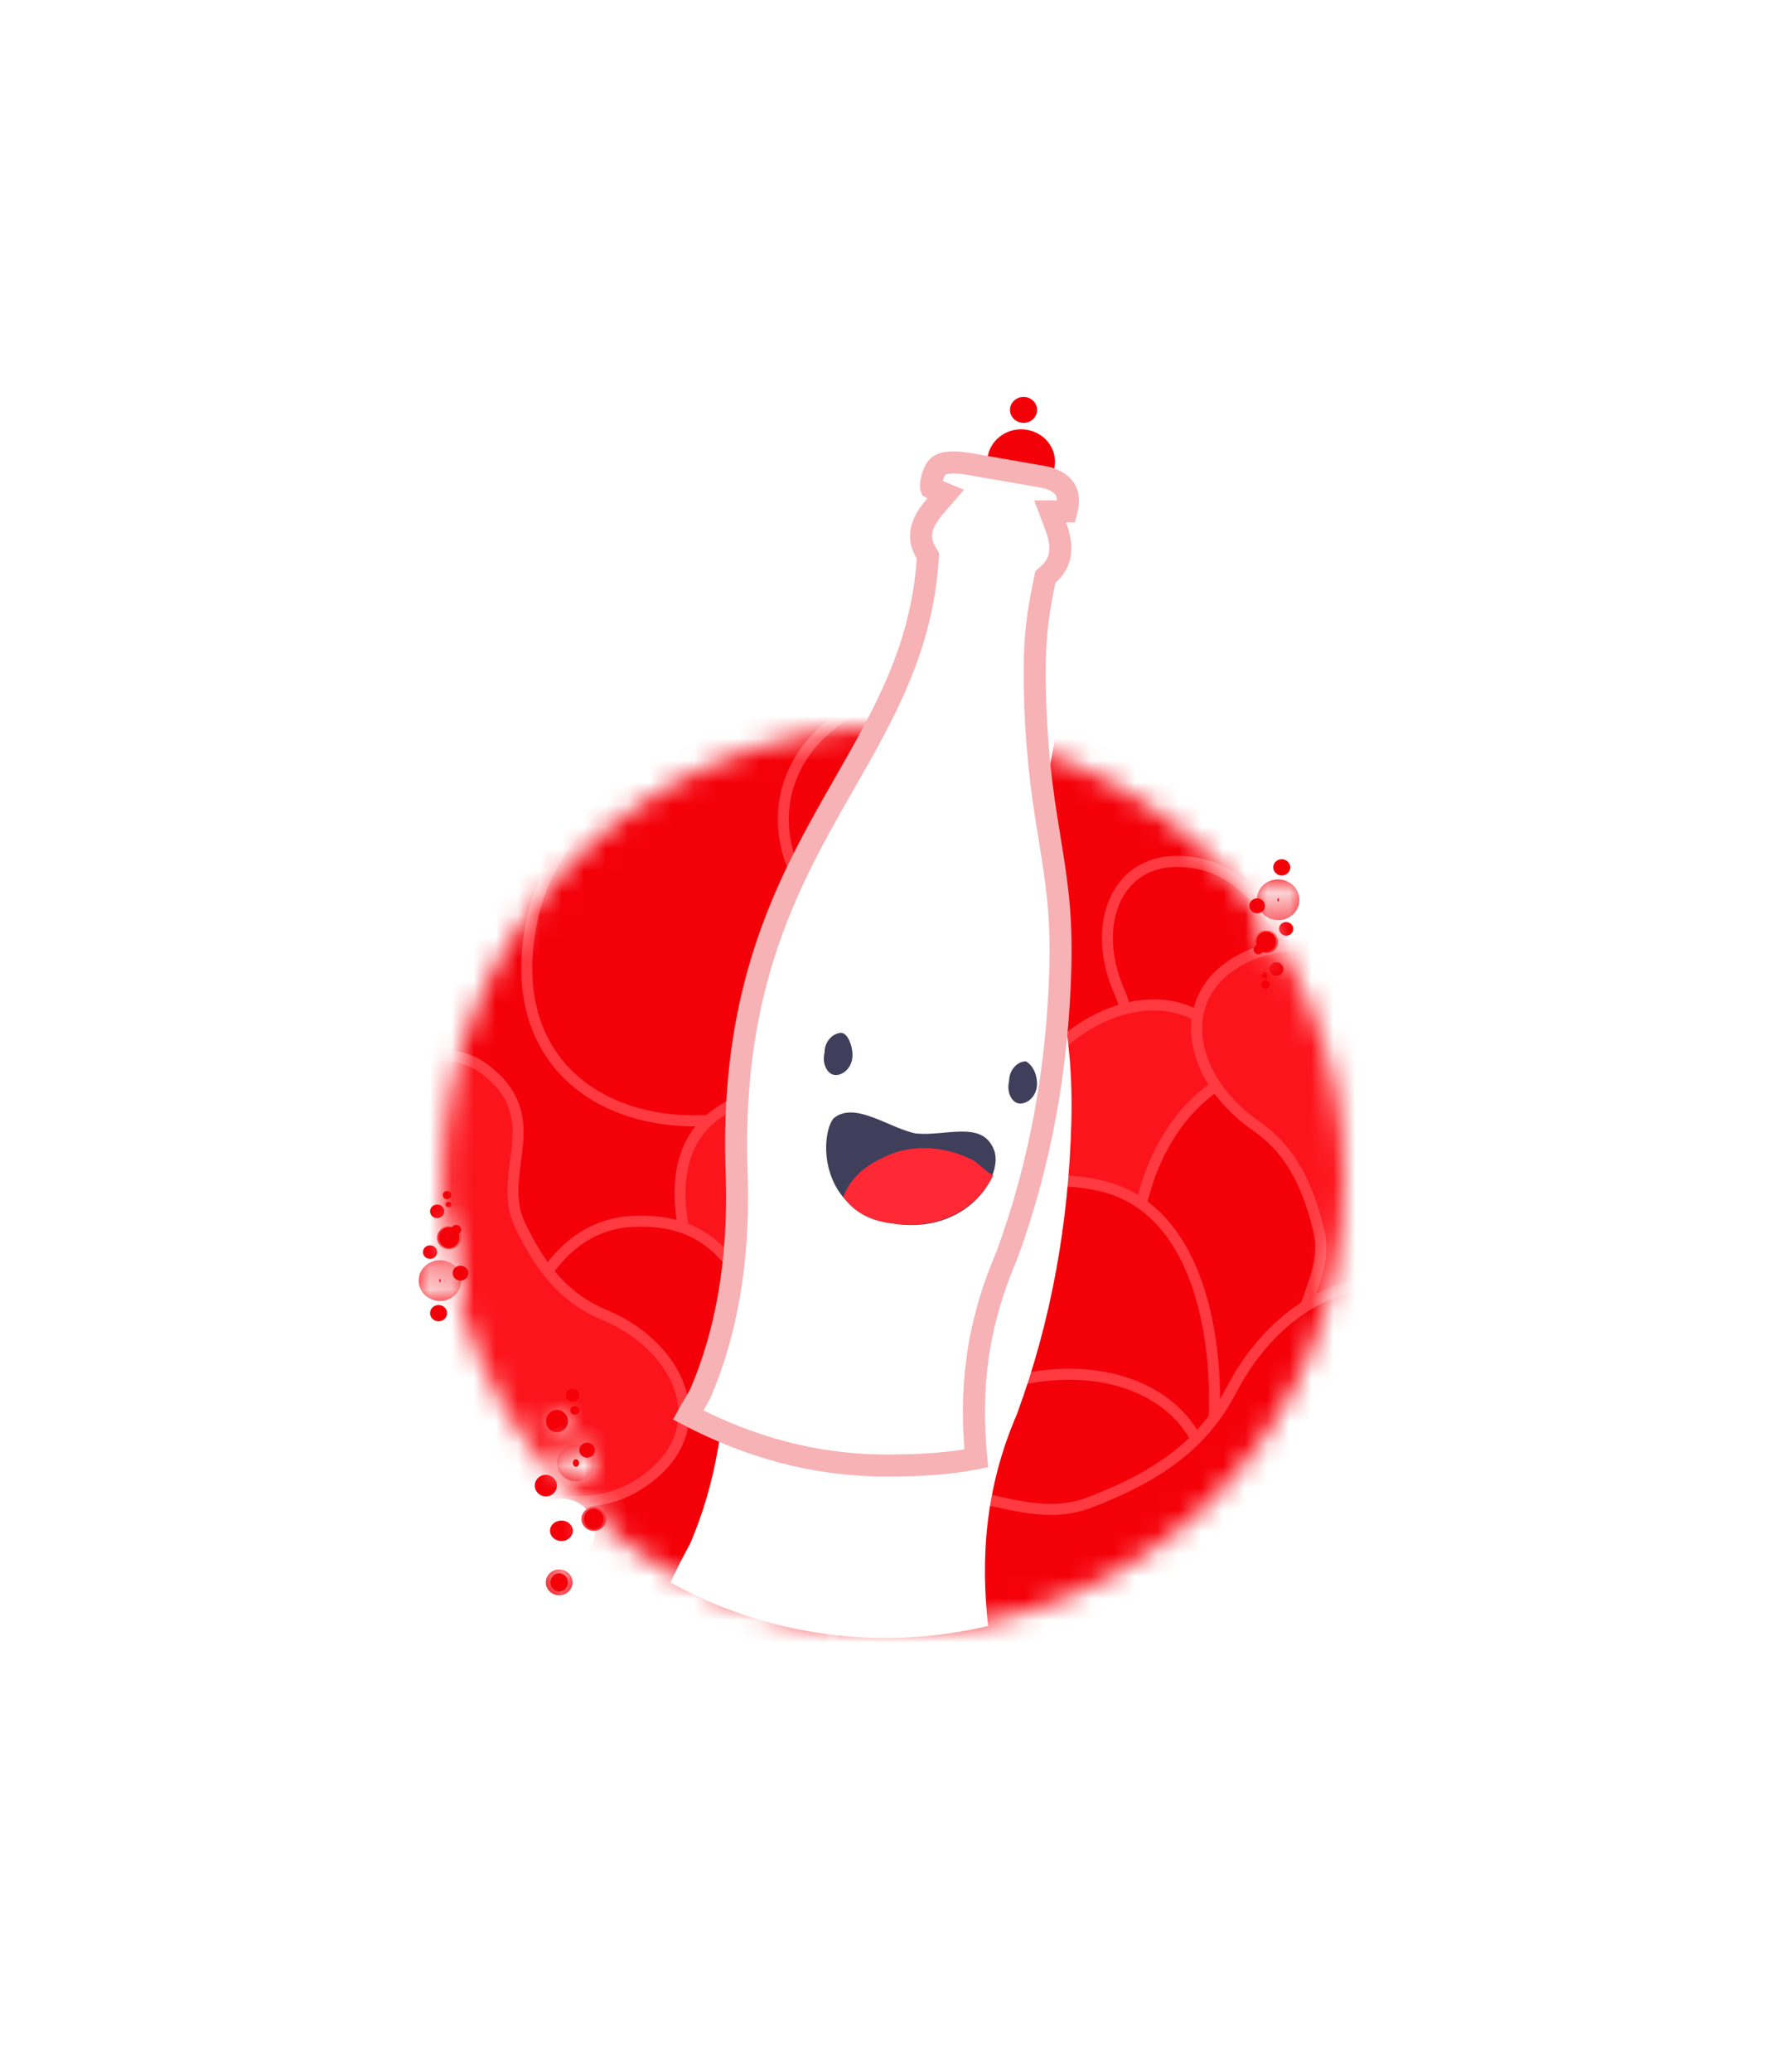 <svg width="81" height="94" viewBox="0 0 81 94" fill="none" xmlns="http://www.w3.org/2000/svg">
<ellipse rx="0.512" ry="0.49" transform="matrix(1 0.003 -0.003 1 46.531 25.949)" fill="#F40009"/>
<ellipse rx="1.537" ry="1.471" transform="matrix(1 0.003 -0.003 1 46.338 20.947)" fill="#F40009"/>
<ellipse rx="0.564" ry="0.539" transform="matrix(1 0.003 -0.003 1 44.851 21.482)" fill="#F40009"/>
<ellipse rx="0.615" ry="0.588" transform="matrix(1 0.003 -0.003 1 46.447 18.594)" fill="#F40009"/>
<ellipse rx="0.512" ry="0.49" transform="matrix(1 0.003 -0.003 1 47.05 23.008)" fill="#F40009"/>
<ellipse rx="0.307" ry="0.294" transform="matrix(1 0.003 -0.003 1 45.811 27.124)" fill="#F40009"/>
<ellipse rx="0.205" ry="0.196" transform="matrix(1 0.003 -0.003 1 45.709 26.438)" fill="#F40009"/>
<ellipse rx="0.871" ry="0.834" transform="matrix(1 0.003 -0.003 1 45.665 24.034)" fill="#F40009"/>
<ellipse rx="0.359" ry="0.343" transform="matrix(1 0.003 -0.003 1 45.151 24.622)" fill="#F40009"/>
<mask id="mask0" mask-type="alpha" maskUnits="userSpaceOnUse" x="20" y="32" width="41" height="43">
<path d="M40.547 74C51.843 74 60.999 64.815 60.999 53.485C60.999 42.154 51.843 32.969 40.547 32.969C29.252 32.969 20.095 42.154 20.095 53.485C20.095 64.815 29.252 74 40.547 74Z" fill="#3F3F5B"/>
</mask>
<g mask="url(#mask0)">
<g filter="url(#filter0_d)">
<path d="M27.661 38.283C23.896 36.023 19.363 40.168 17.567 42.523L15.935 44.925C15.3 45.859 14.925 47.557 14.544 49.837C14.164 52.117 16.148 54.646 17.152 56.895C18.157 59.145 24.151 62.655 24.768 63.468C25.385 64.28 35.432 68.996 40.608 65.108C45.785 61.22 42.983 55.593 37.328 53.878C35.037 53.183 33.106 51.775 31.086 48.44C29.065 45.105 32.367 41.108 27.661 38.283Z" fill="#F40009"/>
<path d="M27.661 38.283C23.896 36.023 19.363 40.168 17.567 42.523L15.935 44.925C15.3 45.859 14.925 47.557 14.544 49.837C14.164 52.117 16.148 54.646 17.152 56.895C18.157 59.145 24.151 62.655 24.768 63.468C25.385 64.28 35.432 68.996 40.608 65.108C45.785 61.22 42.983 55.593 37.328 53.878C35.037 53.183 33.106 51.775 31.086 48.44C29.065 45.105 32.367 41.108 27.661 38.283Z" stroke="#FF3A41" stroke-width="0.5"/>
</g>
<g filter="url(#filter1_d)">
<path d="M58.757 57.076C64.283 56.197 65.332 48.425 65.166 44.648L64.802 40.96C64.661 39.526 63.641 37.559 62.153 35.017C60.664 32.475 56.66 31.63 53.842 30.255C51.024 28.879 42.298 30.365 41.032 30.077C39.765 29.788 26.093 33.42 24.204 41.469C22.315 49.517 29.647 52.721 36.576 49.758C39.384 48.558 42.421 48.352 47.119 49.955C51.816 51.558 51.85 58.175 58.757 57.076Z" fill="#F40009"/>
<path d="M58.757 57.076C64.283 56.197 65.332 48.425 65.166 44.648L64.802 40.96C64.661 39.526 63.641 37.559 62.153 35.017C60.664 32.475 56.66 31.63 53.842 30.255C51.024 28.879 42.298 30.365 41.032 30.077C39.765 29.788 26.093 33.42 24.204 41.469C22.315 49.517 29.647 52.721 36.576 49.758C39.384 48.558 42.421 48.352 47.119 49.955C51.816 51.558 51.85 58.175 58.757 57.076Z" stroke="#FF3A41" stroke-width="0.5"/>
</g>
<g filter="url(#filter2_d)">
<path d="M31.154 58.075C32.411 61.843 40.29 61.247 44.072 60.478L47.753 59.584C49.184 59.237 51.092 58.174 53.544 56.68C55.997 55.185 56.574 52.199 57.766 49.963C58.957 47.727 56.874 41.793 57.078 40.844C57.281 39.896 52.708 30.823 44.494 30.871C36.281 30.919 33.558 36.673 37.004 41.078C38.4 42.863 38.813 44.982 37.52 48.59C36.228 52.199 29.583 53.364 31.154 58.075Z" fill="#F40009"/>
<path d="M31.154 58.075C32.411 61.843 40.29 61.247 44.072 60.478L47.753 59.584C49.184 59.237 51.092 58.174 53.544 56.68C55.997 55.185 56.574 52.199 57.766 49.963C58.957 47.727 56.874 41.793 57.078 40.844C57.281 39.896 52.708 30.823 44.494 30.871C36.281 30.919 33.558 36.673 37.004 41.078C38.4 42.863 38.813 44.982 37.52 48.59C36.228 52.199 29.583 53.364 31.154 58.075Z" stroke="#FF3A41" stroke-width="0.5"/>
</g>
<g filter="url(#filter3_d)">
<path d="M47.516 55.154C47.941 57.691 51.5 58.141 53.226 58.049L54.911 57.867C55.566 57.795 56.462 57.319 57.618 56.624C58.775 55.929 59.144 54.085 59.762 52.783C60.379 51.482 59.663 47.477 59.79 46.893C59.916 46.31 58.199 40.039 54.51 39.204C50.822 38.369 49.387 41.753 50.77 44.926C51.331 46.212 51.438 47.608 50.724 49.774C50.011 51.94 46.985 51.983 47.516 55.154Z" fill="#F40009"/>
<path d="M47.516 55.154C47.941 57.691 51.5 58.141 53.226 58.049L54.911 57.867C55.566 57.795 56.462 57.319 57.618 56.624C58.775 55.929 59.144 54.085 59.762 52.783C60.379 51.482 59.663 47.477 59.79 46.893C59.916 46.31 58.199 40.039 54.51 39.204C50.822 38.369 49.387 41.753 50.77 44.926C51.331 46.212 51.438 47.608 50.724 49.774C50.011 51.94 46.985 51.983 47.516 55.154Z" stroke="#FF3A41" stroke-width="0.5"/>
</g>
<g filter="url(#filter4_d)">
<path d="M32.479 50.562C29.584 52.657 31.219 57.387 32.398 59.49L33.664 61.485C34.156 62.261 35.302 63.087 36.88 64.105C38.458 65.123 40.98 64.448 42.98 64.418C44.98 64.388 49.523 61.023 50.327 60.821C51.131 60.62 57.875 54.604 56.64 49.475C55.404 44.346 50.308 44.638 47.213 48.326C45.958 49.82 44.288 50.814 41.152 51.258C38.016 51.701 36.097 47.942 32.479 50.562Z" fill="#FC141C"/>
<path d="M32.479 50.562C29.584 52.657 31.219 57.387 32.398 59.49L33.664 61.485C34.156 62.261 35.302 63.087 36.88 64.105C38.458 65.123 40.98 64.448 42.98 64.418C44.98 64.388 49.523 61.023 50.327 60.821C51.131 60.62 57.875 54.604 56.64 49.475C55.404 44.346 50.308 44.638 47.213 48.326C45.958 49.82 44.288 50.814 41.152 51.258C38.016 51.701 36.097 47.942 32.479 50.562Z" stroke="#FF3A41" stroke-width="0.5"/>
</g>
<g filter="url(#filter5_d)">
<path d="M37.36 66.614C35.56 70.626 40.194 74.657 42.737 76.171L45.306 77.516C46.305 78.04 48.031 78.215 50.334 78.328C52.637 78.441 54.91 76.171 57.022 74.908C59.133 73.646 61.911 67.267 62.644 66.558C63.377 65.849 66.877 55.295 62.422 50.593C57.968 45.892 52.72 49.337 51.681 55.169C51.259 57.532 50.089 59.618 47.021 62.019C43.953 64.42 39.609 61.598 37.36 66.614Z" fill="#F40009"/>
<path d="M37.36 66.614C35.56 70.626 40.194 74.657 42.737 76.171L45.306 77.516C46.305 78.04 48.031 78.215 50.334 78.328C52.637 78.441 54.91 76.171 57.022 74.908C59.133 73.646 61.911 67.267 62.644 66.558C63.377 65.849 66.877 55.295 62.422 50.593C57.968 45.892 52.72 49.337 51.681 55.169C51.259 57.532 50.089 59.618 47.021 62.019C43.953 64.42 39.609 61.598 37.36 66.614Z" stroke="#FF3A41" stroke-width="0.5"/>
</g>
<g filter="url(#filter6_d)">
<path d="M49.863 53.771C54.79 54.833 55.366 61.738 55.039 65.058L54.538 68.289C54.343 69.546 53.334 71.227 51.875 73.39C50.417 75.553 46.777 76.089 44.179 77.155C41.58 78.221 33.805 76.458 32.653 76.646C31.501 76.834 19.38 72.922 18.061 65.73C16.743 58.537 23.486 56.095 29.576 59.066C32.044 60.271 34.765 60.611 39.064 59.442C43.363 58.273 43.705 52.443 49.863 53.771Z" fill="#F40009"/>
<path d="M49.863 53.771C54.79 54.833 55.366 61.738 55.039 65.058L54.538 68.289C54.343 69.546 53.334 71.227 51.875 73.39C50.417 75.553 46.777 76.089 44.179 77.155C41.58 78.221 33.805 76.458 32.653 76.646C31.501 76.834 19.38 72.922 18.061 65.73C16.743 58.537 23.486 56.095 29.576 59.066C32.044 60.271 34.765 60.611 39.064 59.442C43.363 58.273 43.705 52.443 49.863 53.771Z" stroke="#FF3A41" stroke-width="0.5"/>
</g>
<g filter="url(#filter7_d)">
<path d="M28.63 55.413C24.249 55.671 22.832 61.656 22.671 64.617V67.523C22.671 68.653 23.315 70.268 24.281 72.367C25.248 74.466 28.307 75.435 30.401 76.727C32.495 78.019 39.419 77.534 40.386 77.857C41.352 78.18 52.303 76.404 54.396 70.268C56.49 64.132 51.014 61.064 45.378 62.84C43.094 63.56 40.708 63.486 37.165 61.872C33.622 60.257 34.105 55.09 28.63 55.413Z" fill="#F40009"/>
<path d="M28.63 55.413C24.249 55.671 22.832 61.656 22.671 64.617V67.523C22.671 68.653 23.315 70.268 24.281 72.367C25.248 74.466 28.307 75.435 30.401 76.727C32.495 78.019 39.419 77.534 40.386 77.857C41.352 78.18 52.303 76.404 54.396 70.268C56.49 64.132 51.014 61.064 45.378 62.84C43.094 63.56 40.708 63.486 37.165 61.872C33.622 60.257 34.105 55.09 28.63 55.413Z" stroke="#FF3A41" stroke-width="0.5"/>
</g>
<g filter="url(#filter8_d)">
<path d="M21.984 48.495C19.607 46.717 16.276 49.193 14.907 50.653L13.645 52.156C13.155 52.74 12.787 53.856 12.375 55.363C11.963 56.87 13.125 58.707 13.647 60.288C14.168 61.87 17.959 64.642 18.319 65.231C18.678 65.819 25.111 69.68 28.858 67.421C32.604 65.162 31.105 61.186 27.419 59.645C25.926 59.02 24.724 57.941 23.593 55.559C22.462 53.178 24.955 50.717 21.984 48.495Z" fill="#FC141C"/>
<path d="M21.984 48.495C19.607 46.717 16.276 49.193 14.907 50.653L13.645 52.156C13.155 52.74 12.787 53.856 12.375 55.363C11.963 56.87 13.125 58.707 13.647 60.288C14.168 61.87 17.959 64.642 18.319 65.231C18.678 65.819 25.111 69.68 28.858 67.421C32.604 65.162 31.105 61.186 27.419 59.645C25.926 59.02 24.724 57.941 23.593 55.559C22.462 53.178 24.955 50.717 21.984 48.495Z" stroke="#FF3A41" stroke-width="0.5"/>
</g>
<g filter="url(#filter9_d)">
<path d="M59.945 63.104C61.895 65.343 65.671 63.625 67.316 62.486L68.865 61.283C69.467 60.815 70.061 59.802 70.779 58.415C71.498 57.029 70.748 54.988 70.569 53.332C70.391 51.676 67.267 48.167 67.039 47.515C66.811 46.864 61.331 41.733 57.195 43.151C53.059 44.569 53.69 48.772 56.97 51.057C58.299 51.982 59.247 53.291 59.853 55.858C60.459 58.424 57.506 60.304 59.945 63.104Z" fill="#FC141C"/>
<path d="M59.945 63.104C61.895 65.343 65.671 63.625 67.316 62.486L68.865 61.283C69.467 60.815 70.061 59.802 70.779 58.415C71.498 57.029 70.748 54.988 70.569 53.332C70.391 51.676 67.267 48.167 67.039 47.515C66.811 46.864 61.331 41.733 57.195 43.151C53.059 44.569 53.69 48.772 56.97 51.057C58.299 51.982 59.247 53.291 59.853 55.858C60.459 58.424 57.506 60.304 59.945 63.104Z" stroke="#FF3A41" stroke-width="0.5"/>
</g>
<g filter="url(#filter10_d)">
<path d="M38.812 69.655C35.896 72.943 39.115 78.18 41.089 80.387L43.139 82.443C43.936 83.242 45.53 83.927 47.694 84.726C49.857 85.525 52.704 84.041 55.096 83.47C57.487 82.899 62.042 77.647 62.953 77.191C63.864 76.734 70.355 67.714 67.508 61.891C64.661 56.068 58.626 57.781 55.893 63.033C54.785 65.161 53.046 66.8 49.402 68.171C45.758 69.541 42.455 65.545 38.812 69.655Z" fill="#F40009"/>
<path d="M38.812 69.655C35.896 72.943 39.115 78.18 41.089 80.387L43.139 82.443C43.936 83.242 45.53 83.927 47.694 84.726C49.857 85.525 52.704 84.041 55.096 83.47C57.487 82.899 62.042 77.647 62.953 77.191C63.864 76.734 70.355 67.714 67.508 61.891C64.661 56.068 58.626 57.781 55.893 63.033C54.785 65.161 53.046 66.8 49.402 68.171C45.758 69.541 42.455 65.545 38.812 69.655Z" stroke="#FF3A41" stroke-width="0.5"/>
</g>
<g filter="url(#filter11_d)">
<path fill-rule="evenodd" clip-rule="evenodd" d="M47.515 28.155C46.383 27.958 45.251 27.762 44.119 27.565C42.398 27.262 42.081 27.807 41.855 28.428C41.659 29.079 41.719 29.457 42.081 29.609C41.357 30.441 40.995 31.32 41.598 32.334C40.995 41.691 32.316 45.264 32.934 60.42C33.04 64.175 32.466 67.355 31.319 70.02C31.002 70.61 30.685 71.201 30.429 71.791C33.342 73.396 36.678 74.305 40.225 74.305C41.81 74.305 43.349 74.108 44.843 73.759C44.843 73.775 44.843 73.79 44.843 73.805C44.496 70.701 44.693 67.521 46.142 64.16C47.711 59.906 48.496 55.469 48.617 50.866C48.677 48.096 48.406 46.718 47.983 44.083C47.621 41.843 47.44 39.571 47.455 37.285C47.47 35.786 47.591 34.893 47.892 33.439C48.677 32.743 48.798 31.819 48.376 30.699C48.557 30.699 48.753 30.699 48.843 30.441C49.281 28.988 48.421 28.367 47.515 28.155Z" fill="white"/>
</g>
</g>
<g filter="url(#filter12_d)">
<path d="M45.678 63.975C44.263 67.263 44.015 70.152 44.3 73.156C42.994 73.415 41.64 73.481 40.225 73.481C36.942 73.481 33.959 72.621 31.222 71.185C31.263 71.109 31.305 71.037 31.348 70.965C31.372 70.925 31.397 70.883 31.424 70.84C31.519 70.682 31.631 70.498 31.76 70.256L31.77 70.237L31.779 70.217C32.96 67.474 33.542 64.22 33.435 60.406L33.434 60.4C33.13 52.941 35.107 48.35 37.247 44.443C37.598 43.801 37.957 43.174 38.313 42.553C40.116 39.401 41.838 36.392 42.098 32.366L42.108 32.212L42.028 32.078C41.788 31.675 41.755 31.334 41.829 31.017C41.908 30.68 42.121 30.325 42.459 29.937L42.913 29.414L42.275 29.147C42.266 29.144 42.26 29.141 42.257 29.139C42.255 29.134 42.253 29.127 42.251 29.115C42.237 29.04 42.243 28.879 42.33 28.586C42.435 28.301 42.518 28.17 42.666 28.089C42.838 27.995 43.208 27.912 44.033 28.057L44.034 28.057L47.415 28.645C47.804 28.738 48.111 28.904 48.284 29.133C48.431 29.329 48.538 29.647 48.393 30.199C48.388 30.199 48.382 30.199 48.376 30.199H47.653L47.908 30.875C48.099 31.382 48.151 31.801 48.094 32.147C48.039 32.482 47.875 32.787 47.561 33.065L47.437 33.175L47.403 33.338C47.096 34.816 46.971 35.742 46.955 37.28L46.955 37.282C46.94 39.596 47.123 41.895 47.49 44.163C47.526 44.39 47.562 44.608 47.596 44.819C47.956 47.042 48.172 48.371 48.118 50.855C47.998 55.403 47.223 59.78 45.678 63.975Z" fill="white" stroke="#F7B2B5"/>
</g>
<path d="M38.684 47.875C38.684 48.385 38.304 48.768 37.924 48.768C37.544 48.768 37.29 48.257 37.417 47.747C37.417 47.237 37.797 46.855 38.177 46.855C38.431 46.855 38.684 47.365 38.684 47.875Z" fill="#3F3F5B"/>
<path d="M47.058 49.167C47.058 49.677 46.678 50.06 46.298 50.06C45.917 50.06 45.664 49.549 45.791 49.039C45.791 48.529 46.171 48.147 46.551 48.147C46.805 48.274 47.058 48.657 47.058 49.167Z" fill="#3F3F5B"/>
<path d="M45.077 52.096C45.634 53.253 43.906 56.057 40.497 55.5C37.088 54.944 37.209 51.43 37.837 50.721C38.808 49.936 40.361 51.19 41.568 51.419C42.896 51.55 44.531 50.831 45.077 52.096Z" fill="#3F3F5B"/>
<path d="M40.123 52.489C39.306 52.849 38.578 53.438 38.271 54.289C38.66 54.878 39.392 55.391 40.498 55.5C42.922 55.849 44.499 54.573 45.071 53.307C44.749 53.166 44.549 52.925 44.239 52.675C42.965 51.998 41.415 51.845 40.123 52.489Z" fill="#FF2936"/>
<ellipse rx="0.322" ry="0.308" transform="matrix(0.998 0.067 -0.066 0.998 57.92 43.959)" fill="#F40009"/>
<mask id="path-29-inside-1" fill="white">
<ellipse rx="0.965" ry="0.924" transform="matrix(0.998 0.067 -0.066 0.998 57.999 40.816)"/>
</mask>
<ellipse rx="0.965" ry="0.924" transform="matrix(0.998 0.067 -0.066 0.998 57.999 40.816)" fill="#F40009"/>
<path d="M57.965 40.814C57.966 40.799 57.97 40.783 57.977 40.77C57.984 40.757 57.991 40.75 57.995 40.746C58.004 40.739 58.009 40.74 58.005 40.74L57.872 42.736C58.913 42.805 59.887 42.048 59.96 40.947L57.965 40.814ZM58.005 40.74C58 40.74 58.005 40.739 58.013 40.747C58.017 40.752 58.023 40.76 58.028 40.773C58.033 40.787 58.035 40.803 58.034 40.818L56.039 40.685C55.965 41.786 56.831 42.666 57.872 42.736L58.005 40.74ZM58.034 40.818C58.033 40.834 58.029 40.849 58.022 40.862C58.015 40.875 58.008 40.882 58.004 40.886C57.995 40.893 57.99 40.892 57.994 40.892L58.127 38.897C57.086 38.827 56.112 39.584 56.039 40.685L58.034 40.818ZM57.994 40.892C57.999 40.892 57.994 40.893 57.986 40.885C57.982 40.88 57.976 40.872 57.971 40.859C57.966 40.845 57.964 40.829 57.965 40.814L59.96 40.947C60.033 39.846 59.168 38.966 58.127 38.897L57.994 40.892Z" fill="white" mask="url(#path-29-inside-1)"/>
<ellipse rx="0.354" ry="0.339" transform="matrix(0.998 0.067 -0.066 0.998 57.047 41.092)" fill="#F40009"/>
<ellipse rx="0.386" ry="0.369" transform="matrix(0.998 0.067 -0.066 0.998 58.163 39.346)" fill="#F40009"/>
<ellipse rx="0.322" ry="0.308" transform="matrix(0.998 0.067 -0.066 0.998 58.364 42.136)" fill="#F40009"/>
<ellipse rx="0.193" ry="0.185" transform="matrix(0.998 0.067 -0.066 0.998 57.422 44.665)" fill="#F40009"/>
<ellipse rx="0.129" ry="0.123" transform="matrix(0.998 0.067 -0.066 0.998 57.386 44.231)" fill="#F40009"/>
<mask id="path-36-inside-2" fill="white">
<ellipse rx="0.547" ry="0.523" transform="matrix(0.998 0.067 -0.066 0.998 57.453 42.724)"/>
</mask>
<ellipse rx="0.547" ry="0.523" transform="matrix(0.998 0.067 -0.066 0.998 57.453 42.724)" fill="#F40009"/>
<path d="M57.001 42.694C57.022 42.39 57.277 42.234 57.485 42.248L57.352 44.244C58.163 44.298 58.938 43.707 58.997 42.827L57.001 42.694ZM57.485 42.248C57.693 42.262 57.926 42.45 57.905 42.754L55.91 42.621C55.851 43.501 56.542 44.19 57.352 44.244L57.485 42.248ZM57.905 42.754C57.885 43.057 57.63 43.213 57.422 43.199L57.554 41.204C56.744 41.15 55.968 41.74 55.91 42.621L57.905 42.754ZM57.422 43.199C57.214 43.185 56.981 42.997 57.001 42.694L58.997 42.827C59.055 41.947 58.365 41.258 57.554 41.204L57.422 43.199Z" fill="white" mask="url(#path-36-inside-2)"/>
<ellipse rx="0.225" ry="0.216" transform="matrix(0.998 0.067 -0.066 0.998 57.109 43.071)" fill="#F40009"/>
<ellipse cx="19.837" cy="54.951" rx="0.322" ry="0.308" transform="rotate(180 19.837 54.951)" fill="#F40009"/>
<mask id="path-40-inside-3" fill="white">
<ellipse cx="19.965" cy="58.092" rx="0.965" ry="0.924" transform="rotate(180 19.965 58.092)"/>
</mask>
<ellipse cx="19.965" cy="58.092" rx="0.965" ry="0.924" transform="rotate(180 19.965 58.092)" fill="#F40009"/>
<path d="M20 58.092C20 58.107 19.997 58.123 19.991 58.137C19.985 58.15 19.979 58.157 19.974 58.161C19.966 58.169 19.961 58.168 19.965 58.168L19.965 56.168C18.922 56.168 18 56.989 18 58.092L20 58.092ZM19.965 58.168C19.97 58.168 19.965 58.169 19.957 58.161C19.952 58.157 19.946 58.15 19.94 58.137C19.934 58.123 19.931 58.107 19.931 58.092L21.931 58.092C21.931 56.989 21.009 56.168 19.965 56.168L19.965 58.168ZM19.931 58.092C19.931 58.077 19.934 58.061 19.94 58.047C19.946 58.035 19.952 58.027 19.957 58.023C19.965 58.014 19.97 58.016 19.965 58.016L19.965 60.016C21.009 60.016 21.931 59.195 21.931 58.092L19.931 58.092ZM19.965 58.016C19.961 58.016 19.966 58.014 19.974 58.023C19.979 58.027 19.985 58.035 19.991 58.047C19.997 58.061 20 58.077 20 58.092L18 58.092C18 59.195 18.922 60.016 19.965 60.016L19.965 58.016Z" fill="white" mask="url(#path-40-inside-3)"/>
<ellipse cx="20.898" cy="57.753" rx="0.354" ry="0.339" transform="rotate(180 20.898 57.753)" fill="#F40009"/>
<ellipse cx="19.901" cy="59.569" rx="0.386" ry="0.369" transform="rotate(180 19.901 59.569)" fill="#F40009"/>
<ellipse cx="19.514" cy="56.799" rx="0.322" ry="0.308" transform="rotate(180 19.514 56.799)" fill="#F40009"/>
<ellipse cx="20.287" cy="54.212" rx="0.193" ry="0.185" transform="rotate(180 20.287 54.212)" fill="#F40009"/>
<ellipse cx="20.351" cy="54.643" rx="0.129" ry="0.123" transform="rotate(180 20.351 54.643)" fill="#F40009"/>
<mask id="path-47-inside-4" fill="white">
<ellipse cx="20.384" cy="56.151" rx="0.547" ry="0.523" transform="rotate(180 20.384 56.151)"/>
</mask>
<ellipse cx="20.384" cy="56.151" rx="0.547" ry="0.523" transform="rotate(180 20.384 56.151)" fill="#F40009"/>
<path d="M20.837 56.151C20.837 56.456 20.592 56.628 20.384 56.628L20.384 54.628C19.571 54.628 18.837 55.269 18.837 56.151L20.837 56.151ZM20.384 56.628C20.175 56.628 19.931 56.456 19.931 56.151L21.931 56.151C21.931 55.269 21.196 54.628 20.384 54.628L20.384 56.628ZM19.931 56.151C19.931 55.847 20.175 55.675 20.384 55.675L20.384 57.675C21.196 57.675 21.931 57.034 21.931 56.151L19.931 56.151ZM20.384 55.675C20.592 55.675 20.837 55.847 20.837 56.151L18.837 56.151C18.837 57.034 19.571 57.675 20.384 57.675L20.384 55.675Z" fill="white" mask="url(#path-47-inside-4)"/>
<ellipse cx="20.704" cy="55.782" rx="0.225" ry="0.216" transform="rotate(180 20.704 55.782)" fill="#F40009"/>
<mask id="path-50-inside-5" fill="white">
<ellipse cx="25.274" cy="64.465" rx="0.506" ry="0.488" transform="rotate(180 25.274 64.465)"/>
</mask>
<ellipse cx="25.274" cy="64.465" rx="0.506" ry="0.488" transform="rotate(180 25.274 64.465)" fill="#F40009"/>
<path d="M25.768 64.465C25.768 64.783 25.512 64.978 25.274 64.978L25.274 62.978C24.477 62.978 23.768 63.609 23.768 64.465L25.768 64.465ZM25.274 64.978C25.037 64.978 24.78 64.783 24.78 64.465L26.78 64.465C26.78 63.609 26.071 62.978 25.274 62.978L25.274 64.978ZM24.78 64.465C24.78 64.148 25.037 63.953 25.274 63.953L25.274 65.953C26.071 65.953 26.78 65.322 26.78 64.465L24.78 64.465ZM25.274 63.953C25.512 63.953 25.768 64.148 25.768 64.465L23.768 64.465C23.768 65.322 24.477 65.953 25.274 65.953L25.274 63.953Z" fill="white" mask="url(#path-50-inside-5)"/>
<path d="M24.459 69.441C24.459 68.926 24.898 68.478 25.478 68.478C26.058 68.478 26.496 68.926 26.496 69.441C26.496 69.956 26.058 70.404 25.478 70.404C24.898 70.404 24.459 69.956 24.459 69.441Z" fill="#F40009" stroke="white"/>
<mask id="path-53-inside-6" fill="white">
<ellipse cx="26.944" cy="68.904" rx="0.557" ry="0.537" transform="rotate(180 26.944 68.904)"/>
</mask>
<ellipse cx="26.944" cy="68.904" rx="0.557" ry="0.537" transform="rotate(180 26.944 68.904)" fill="#F40009"/>
<path d="M27.387 68.904C27.387 69.194 27.154 69.367 26.944 69.367L26.944 67.367C26.12 67.367 25.387 68.021 25.387 68.904L27.387 68.904ZM26.944 69.367C26.735 69.367 26.501 69.194 26.501 68.904L28.501 68.904C28.501 68.021 27.769 67.367 26.944 67.367L26.944 69.367ZM26.501 68.904C26.501 68.614 26.735 68.44 26.944 68.44L26.944 70.44C27.769 70.44 28.501 69.787 28.501 68.904L26.501 68.904ZM26.944 68.44C27.154 68.44 27.387 68.614 27.387 68.904L25.387 68.904C25.387 69.787 26.12 70.44 26.944 70.44L26.944 68.44Z" fill="white" mask="url(#path-53-inside-6)"/>
<mask id="path-55-inside-7" fill="white">
<ellipse cx="25.376" cy="71.782" rx="0.607" ry="0.585" transform="rotate(180 25.376 71.782)"/>
</mask>
<ellipse cx="25.376" cy="71.782" rx="0.607" ry="0.585" transform="rotate(180 25.376 71.782)" fill="#F40009"/>
<path d="M25.769 71.782C25.769 72.045 25.558 72.197 25.376 72.197L25.376 70.197C24.523 70.197 23.769 70.872 23.769 71.782L25.769 71.782ZM25.376 72.197C25.194 72.197 24.983 72.045 24.983 71.782L26.983 71.782C26.983 70.872 26.229 70.197 25.376 70.197L25.376 72.197ZM24.983 71.782C24.983 71.518 25.194 71.367 25.376 71.367L25.376 73.367C26.229 73.367 26.983 72.692 26.983 71.782L24.983 71.782ZM25.376 71.367C25.558 71.367 25.769 71.518 25.769 71.782L23.769 71.782C23.769 72.692 24.523 73.367 25.376 73.367L25.376 71.367Z" fill="white" mask="url(#path-55-inside-7)"/>
<mask id="path-57-inside-8" fill="white">
<ellipse cx="24.769" cy="67.392" rx="0.506" ry="0.488" transform="rotate(180 24.769 67.392)"/>
</mask>
<ellipse cx="24.769" cy="67.392" rx="0.506" ry="0.488" transform="rotate(180 24.769 67.392)" fill="#F40009"/>
<path d="M25.263 67.392C25.263 67.71 25.007 67.904 24.769 67.904L24.769 65.904C23.973 65.904 23.263 66.536 23.263 67.392L25.263 67.392ZM24.769 67.904C24.532 67.904 24.275 67.71 24.275 67.392L26.275 67.392C26.275 66.536 25.566 65.904 24.769 65.904L24.769 67.904ZM24.275 67.392C24.275 67.075 24.532 66.88 24.769 66.88L24.769 68.88C25.566 68.88 26.275 68.248 26.275 67.392L24.275 67.392ZM24.769 66.88C25.007 66.88 25.263 67.075 25.263 67.392L23.263 67.392C23.263 68.248 23.973 68.88 24.769 68.88L24.769 66.88Z" fill="white" mask="url(#path-57-inside-8)"/>
<ellipse cx="25.983" cy="63.294" rx="0.304" ry="0.293" transform="rotate(180 25.983 63.294)" fill="#F40009"/>
<ellipse cx="26.084" cy="63.978" rx="0.202" ry="0.195" transform="rotate(180 26.084 63.978)" fill="#F40009"/>
<mask id="path-61-inside-9" fill="white">
<ellipse cx="26.136" cy="66.367" rx="0.86" ry="0.829" transform="rotate(180 26.136 66.367)"/>
</mask>
<ellipse cx="26.136" cy="66.367" rx="0.86" ry="0.829" transform="rotate(180 26.136 66.367)" fill="#F40009"/>
<path d="M26.275 66.367C26.275 66.426 26.249 66.474 26.221 66.501C26.194 66.527 26.162 66.538 26.136 66.538L26.136 64.538C25.143 64.538 24.275 65.322 24.275 66.367L26.275 66.367ZM26.136 66.538C26.109 66.538 26.077 66.527 26.05 66.501C26.023 66.474 25.996 66.426 25.996 66.367L27.996 66.367C27.996 65.322 27.128 64.538 26.136 64.538L26.136 66.538ZM25.996 66.367C25.996 66.308 26.023 66.26 26.05 66.233C26.077 66.207 26.109 66.196 26.136 66.196L26.136 68.196C27.128 68.196 27.996 67.412 27.996 66.367L25.996 66.367ZM26.136 66.196C26.162 66.196 26.194 66.207 26.221 66.233C26.249 66.26 26.275 66.308 26.275 66.367L24.275 66.367C24.275 67.412 25.143 68.196 26.136 68.196L26.136 66.196Z" fill="white" mask="url(#path-61-inside-9)"/>
<ellipse cx="26.641" cy="65.783" rx="0.354" ry="0.341" transform="rotate(180 26.641 65.783)" fill="#F40009"/>
<defs>
<filter id="filter0_d" x="-15.753" y="7.379" width="89.34" height="89.496" filterUnits="userSpaceOnUse" color-interpolation-filters="sRGB">
<feFlood flood-opacity="0" result="BackgroundImageFix"/>
<feColorMatrix in="SourceAlpha" type="matrix" values="0 0 0 0 0 0 0 0 0 0 0 0 0 0 0 0 0 0 127 0"/>
<feOffset/>
<feGaussianBlur stdDeviation="15"/>
<feColorMatrix type="matrix" values="0 0 0 0 0 0 0 0 0 0 0 0 0 0 0 0 0 0 0.35 0"/>
<feBlend mode="normal" in2="BackgroundImageFix" result="effect1_dropShadow"/>
<feBlend mode="normal" in="SourceGraphic" in2="effect1_dropShadow" result="shape"/>
</filter>
<filter id="filter1_d" x="-6.348" y="-0.589" width="101.779" height="88.037" filterUnits="userSpaceOnUse" color-interpolation-filters="sRGB">
<feFlood flood-opacity="0" result="BackgroundImageFix"/>
<feColorMatrix in="SourceAlpha" type="matrix" values="0 0 0 0 0 0 0 0 0 0 0 0 0 0 0 0 0 0 127 0"/>
<feOffset/>
<feGaussianBlur stdDeviation="15"/>
<feColorMatrix type="matrix" values="0 0 0 0 0 0 0 0 0 0 0 0 0 0 0 0 0 0 0.35 0"/>
<feBlend mode="normal" in2="BackgroundImageFix" result="effect1_dropShadow"/>
<feBlend mode="normal" in="SourceGraphic" in2="effect1_dropShadow" result="shape"/>
</filter>
<filter id="filter2_d" x="0.665" y="0.621" width="87.721" height="90.68" filterUnits="userSpaceOnUse" color-interpolation-filters="sRGB">
<feFlood flood-opacity="0" result="BackgroundImageFix"/>
<feColorMatrix in="SourceAlpha" type="matrix" values="0 0 0 0 0 0 0 0 0 0 0 0 0 0 0 0 0 0 127 0"/>
<feOffset/>
<feGaussianBlur stdDeviation="15"/>
<feColorMatrix type="matrix" values="0 0 0 0 0 0 0 0 0 0 0 0 0 0 0 0 0 0 0.35 0"/>
<feBlend mode="normal" in2="BackgroundImageFix" result="effect1_dropShadow"/>
<feBlend mode="normal" in="SourceGraphic" in2="effect1_dropShadow" result="shape"/>
</filter>
<filter id="filter3_d" x="17.204" y="8.825" width="73.062" height="79.485" filterUnits="userSpaceOnUse" color-interpolation-filters="sRGB">
<feFlood flood-opacity="0" result="BackgroundImageFix"/>
<feColorMatrix in="SourceAlpha" type="matrix" values="0 0 0 0 0 0 0 0 0 0 0 0 0 0 0 0 0 0 127 0"/>
<feOffset/>
<feGaussianBlur stdDeviation="15"/>
<feColorMatrix type="matrix" values="0 0 0 0 0 0 0 0 0 0 0 0 0 0 0 0 0 0 0.35 0"/>
<feBlend mode="normal" in2="BackgroundImageFix" result="effect1_dropShadow"/>
<feBlend mode="normal" in="SourceGraphic" in2="effect1_dropShadow" result="shape"/>
</filter>
<filter id="filter4_d" x="0.609" y="15.336" width="86.431" height="79.579" filterUnits="userSpaceOnUse" color-interpolation-filters="sRGB">
<feFlood flood-opacity="0" result="BackgroundImageFix"/>
<feColorMatrix in="SourceAlpha" type="matrix" values="0 0 0 0 0 0 0 0 0 0 0 0 0 0 0 0 0 0 127 0"/>
<feOffset/>
<feGaussianBlur stdDeviation="15"/>
<feColorMatrix type="matrix" values="0 0 0 0 0 0 0 0 0 0 0 0 0 0 0 0 0 0 0.35 0"/>
<feBlend mode="normal" in2="BackgroundImageFix" result="effect1_dropShadow"/>
<feBlend mode="normal" in="SourceGraphic" in2="effect1_dropShadow" result="shape"/>
</filter>
<filter id="filter5_d" x="6.704" y="18.143" width="88.189" height="90.44" filterUnits="userSpaceOnUse" color-interpolation-filters="sRGB">
<feFlood flood-opacity="0" result="BackgroundImageFix"/>
<feColorMatrix in="SourceAlpha" type="matrix" values="0 0 0 0 0 0 0 0 0 0 0 0 0 0 0 0 0 0 127 0"/>
<feOffset/>
<feGaussianBlur stdDeviation="15"/>
<feColorMatrix type="matrix" values="0 0 0 0 0 0 0 0 0 0 0 0 0 0 0 0 0 0 0.35 0"/>
<feBlend mode="normal" in2="BackgroundImageFix" result="effect1_dropShadow"/>
<feBlend mode="normal" in="SourceGraphic" in2="effect1_dropShadow" result="shape"/>
</filter>
<filter id="filter6_d" x="-12.355" y="23.325" width="97.719" height="84.425" filterUnits="userSpaceOnUse" color-interpolation-filters="sRGB">
<feFlood flood-opacity="0" result="BackgroundImageFix"/>
<feColorMatrix in="SourceAlpha" type="matrix" values="0 0 0 0 0 0 0 0 0 0 0 0 0 0 0 0 0 0 127 0"/>
<feOffset/>
<feGaussianBlur stdDeviation="15"/>
<feColorMatrix type="matrix" values="0 0 0 0 0 0 0 0 0 0 0 0 0 0 0 0 0 0 0.35 0"/>
<feBlend mode="normal" in2="BackgroundImageFix" result="effect1_dropShadow"/>
<feBlend mode="normal" in="SourceGraphic" in2="effect1_dropShadow" result="shape"/>
</filter>
<filter id="filter7_d" x="-7.579" y="25.148" width="92.682" height="82.995" filterUnits="userSpaceOnUse" color-interpolation-filters="sRGB">
<feFlood flood-opacity="0" result="BackgroundImageFix"/>
<feColorMatrix in="SourceAlpha" type="matrix" values="0 0 0 0 0 0 0 0 0 0 0 0 0 0 0 0 0 0 127 0"/>
<feOffset/>
<feGaussianBlur stdDeviation="15"/>
<feColorMatrix type="matrix" values="0 0 0 0 0 0 0 0 0 0 0 0 0 0 0 0 0 0 0.35 0"/>
<feBlend mode="normal" in2="BackgroundImageFix" result="effect1_dropShadow"/>
<feBlend mode="normal" in="SourceGraphic" in2="effect1_dropShadow" result="shape"/>
</filter>
<filter id="filter8_d" x="-17.961" y="17.626" width="79.242" height="80.748" filterUnits="userSpaceOnUse" color-interpolation-filters="sRGB">
<feFlood flood-opacity="0" result="BackgroundImageFix"/>
<feColorMatrix in="SourceAlpha" type="matrix" values="0 0 0 0 0 0 0 0 0 0 0 0 0 0 0 0 0 0 127 0"/>
<feOffset/>
<feGaussianBlur stdDeviation="15"/>
<feColorMatrix type="matrix" values="0 0 0 0 0 0 0 0 0 0 0 0 0 0 0 0 0 0 0.35 0"/>
<feBlend mode="normal" in2="BackgroundImageFix" result="effect1_dropShadow"/>
<feBlend mode="normal" in="SourceGraphic" in2="effect1_dropShadow" result="shape"/>
</filter>
<filter id="filter9_d" x="24.05" y="12.653" width="77.285" height="81.792" filterUnits="userSpaceOnUse" color-interpolation-filters="sRGB">
<feFlood flood-opacity="0" result="BackgroundImageFix"/>
<feColorMatrix in="SourceAlpha" type="matrix" values="0 0 0 0 0 0 0 0 0 0 0 0 0 0 0 0 0 0 127 0"/>
<feOffset/>
<feGaussianBlur stdDeviation="15"/>
<feColorMatrix type="matrix" values="0 0 0 0 0 0 0 0 0 0 0 0 0 0 0 0 0 0 0.35 0"/>
<feBlend mode="normal" in2="BackgroundImageFix" result="effect1_dropShadow"/>
<feBlend mode="normal" in="SourceGraphic" in2="effect1_dropShadow" result="shape"/>
</filter>
<filter id="filter10_d" x="7.394" y="27.99" width="91.081" height="87.217" filterUnits="userSpaceOnUse" color-interpolation-filters="sRGB">
<feFlood flood-opacity="0" result="BackgroundImageFix"/>
<feColorMatrix in="SourceAlpha" type="matrix" values="0 0 0 0 0 0 0 0 0 0 0 0 0 0 0 0 0 0 127 0"/>
<feOffset/>
<feGaussianBlur stdDeviation="15"/>
<feColorMatrix type="matrix" values="0 0 0 0 0 0 0 0 0 0 0 0 0 0 0 0 0 0 0.35 0"/>
<feBlend mode="normal" in2="BackgroundImageFix" result="effect1_dropShadow"/>
<feBlend mode="normal" in="SourceGraphic" in2="effect1_dropShadow" result="shape"/>
</filter>
<filter id="filter11_d" x="10.429" y="7.479" width="58.532" height="86.826" filterUnits="userSpaceOnUse" color-interpolation-filters="sRGB">
<feFlood flood-opacity="0" result="BackgroundImageFix"/>
<feColorMatrix in="SourceAlpha" type="matrix" values="0 0 0 0 0 0 0 0 0 0 0 0 0 0 0 0 0 0 127 0"/>
<feOffset/>
<feGaussianBlur stdDeviation="10"/>
<feColorMatrix type="matrix" values="0 0 0 0 0 0 0 0 0 0 0 0 0 0 0 0 0 0 0.11 0"/>
<feBlend mode="normal" in2="BackgroundImageFix" result="effect1_dropShadow"/>
<feBlend mode="normal" in="SourceGraphic" in2="effect1_dropShadow" result="shape"/>
</filter>
<filter id="filter12_d" x="10.562" y="0.479" width="58.399" height="86.503" filterUnits="userSpaceOnUse" color-interpolation-filters="sRGB">
<feFlood flood-opacity="0" result="BackgroundImageFix"/>
<feColorMatrix in="SourceAlpha" type="matrix" values="0 0 0 0 0 0 0 0 0 0 0 0 0 0 0 0 0 0 127 0"/>
<feOffset dy="-7"/>
<feGaussianBlur stdDeviation="10"/>
<feColorMatrix type="matrix" values="0 0 0 0 0 0 0 0 0 0 0 0 0 0 0 0 0 0 0.12 0"/>
<feBlend mode="normal" in2="BackgroundImageFix" result="effect1_dropShadow"/>
<feBlend mode="normal" in="SourceGraphic" in2="effect1_dropShadow" result="shape"/>
</filter>
</defs>
</svg>
